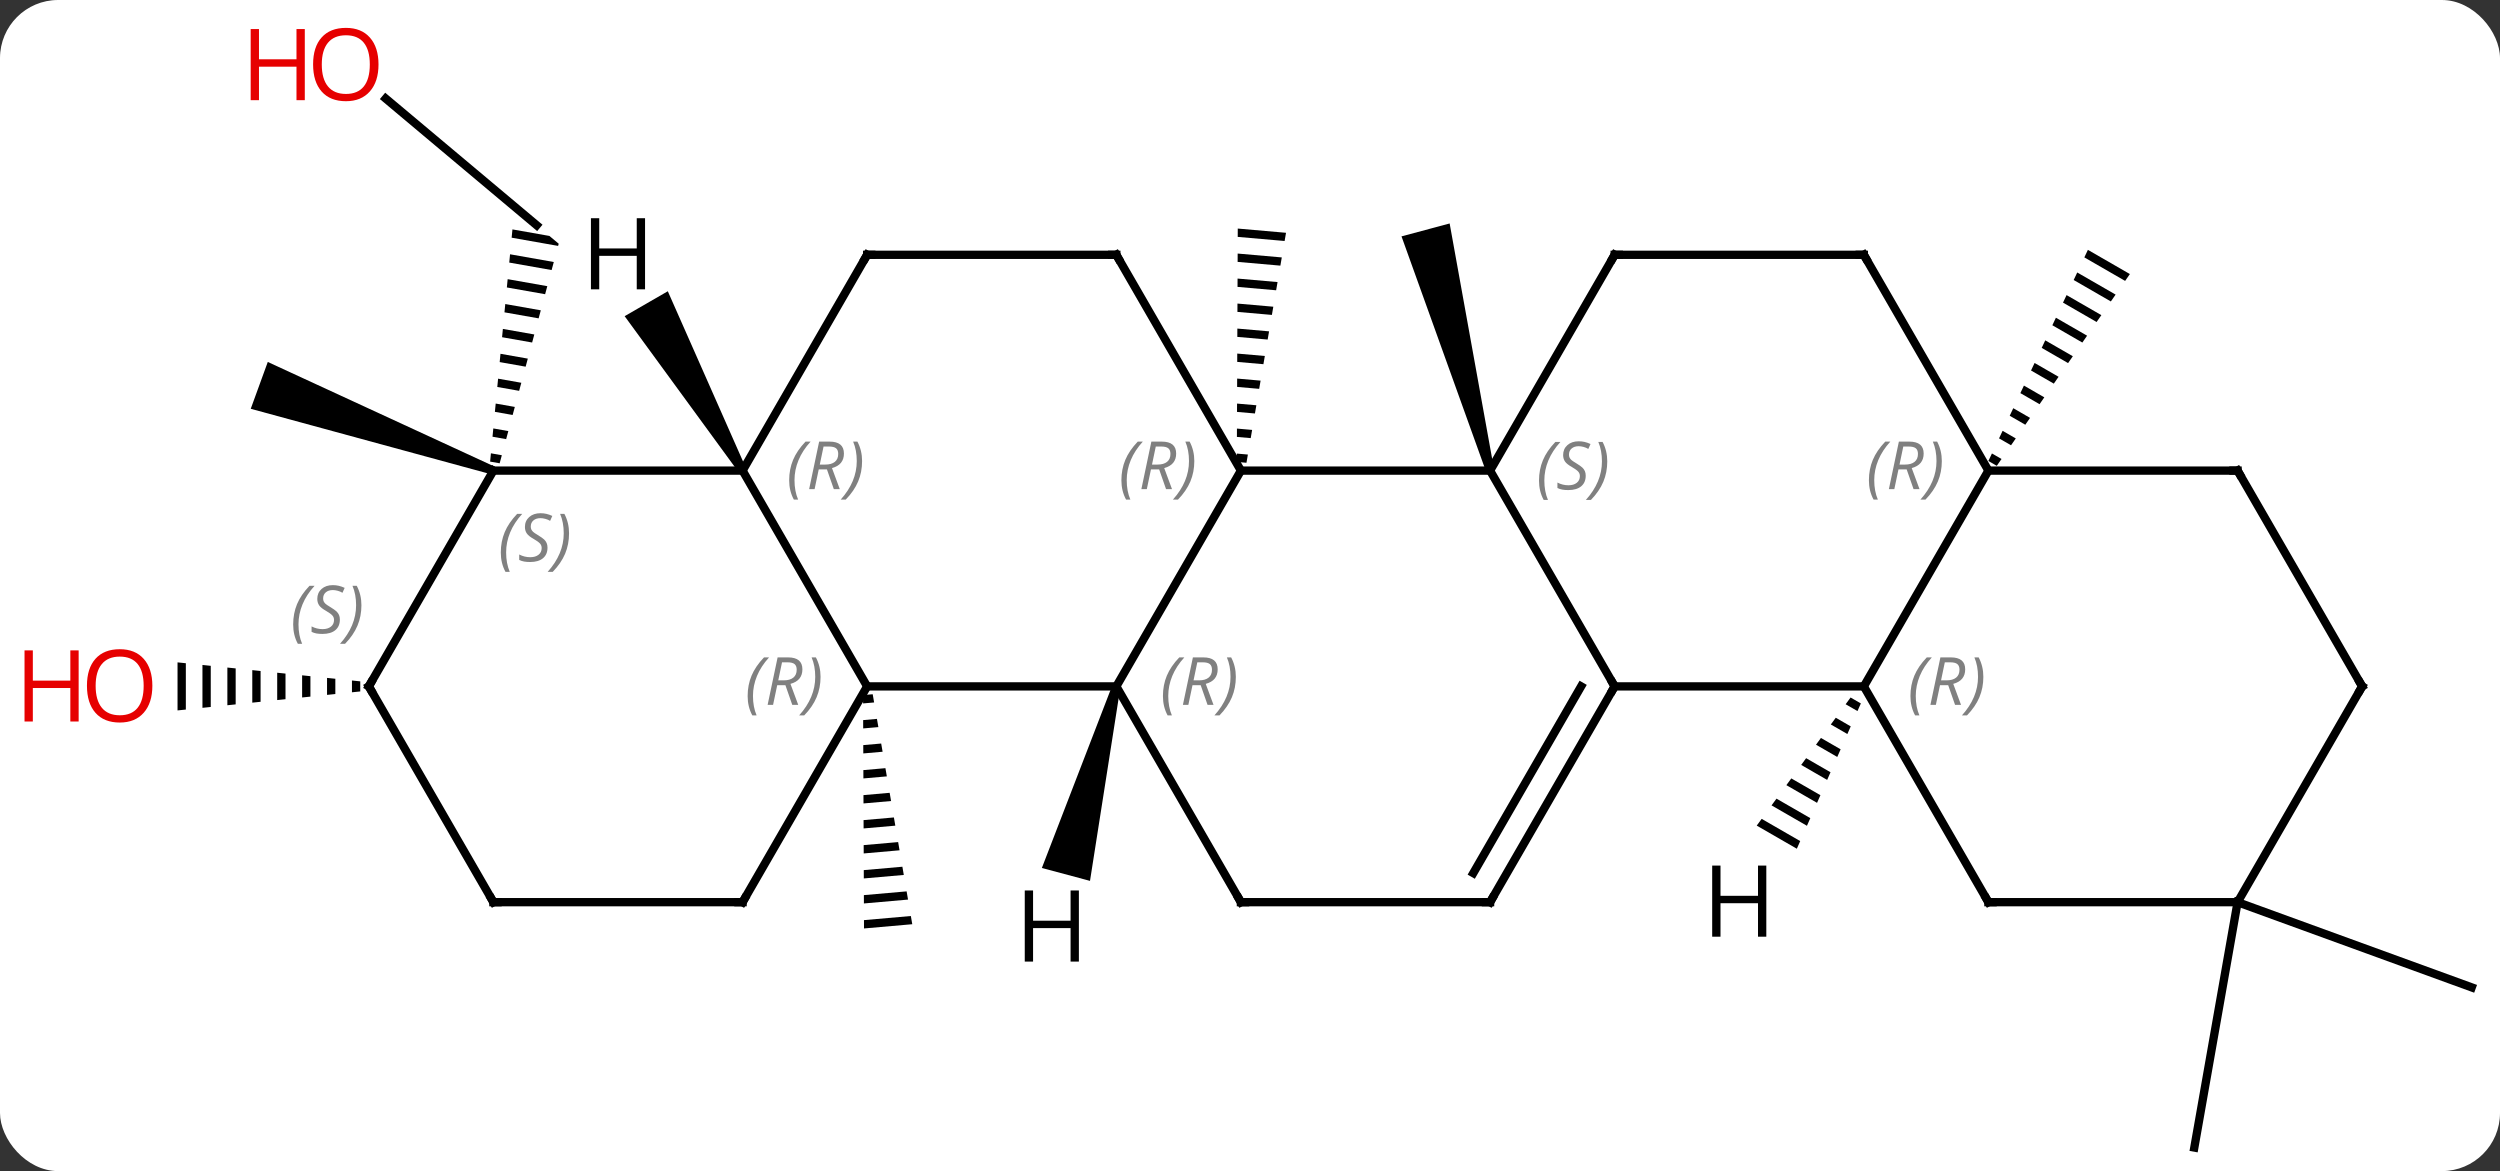<svg width="301" viewBox="0 0 301 141" style="fill-opacity:1; color-rendering:auto; color-interpolation:auto; text-rendering:auto; stroke:black; stroke-linecap:square; stroke-miterlimit:10; shape-rendering:auto; stroke-opacity:1; fill:black; stroke-dasharray:none; font-weight:normal; stroke-width:1; font-family:'Open Sans'; font-style:normal; stroke-linejoin:miter; font-size:12; stroke-dashoffset:0; image-rendering:auto;" height="141" class="cas-substance-image" xmlns:xlink="http://www.w3.org/1999/xlink" xmlns="http://www.w3.org/2000/svg"><rect x="0" y="0" width="301" height="141" fill="#333333" stroke="none"/><svg class="cas-substance-single-component"><rect y="0" x="0" width="301" stroke="none" ry="7" rx="7" height="141" fill="white" class="cas-substance-group"/><svg y="0" x="0" width="301" viewBox="0 0 301 141" style="fill:black;" height="141" class="cas-substance-single-component-image"><svg><g><g transform="translate(156,73)" style="text-rendering:geometricPrecision; color-rendering:optimizeQuality; color-interpolation:linearRGB; stroke-linecap:butt; image-rendering:optimizeQuality;"><path style="stroke:none;" d="M-6.974 -45.482 L-6.978 -44.478 L-6.978 -44.478 L-1.333 -43.984 L-1.333 -43.984 L-1.163 -44.972 L-1.163 -44.972 L-6.974 -45.482 ZM-6.986 -42.472 L-6.99 -41.468 L-6.99 -41.468 L-1.843 -41.017 L-1.843 -41.017 L-1.673 -42.006 L-1.673 -42.006 L-6.986 -42.472 ZM-6.998 -39.461 L-7.002 -38.458 L-7.002 -38.458 L-2.353 -38.05 L-2.353 -38.05 L-2.183 -39.039 L-2.183 -39.039 L-6.998 -39.461 ZM-7.01 -36.451 L-7.014 -35.447 L-7.014 -35.447 L-2.864 -35.084 L-2.864 -35.084 L-2.694 -36.072 L-2.694 -36.072 L-7.01 -36.451 ZM-7.023 -33.44 L-7.027 -32.437 L-7.027 -32.437 L-3.374 -32.117 L-3.374 -32.117 L-3.204 -33.106 L-3.204 -33.106 L-7.023 -33.44 ZM-7.035 -30.43 L-7.039 -29.427 L-7.039 -29.427 L-3.885 -29.15 L-3.885 -29.15 L-3.714 -30.139 L-3.714 -30.139 L-7.035 -30.43 ZM-7.047 -27.42 L-7.051 -26.416 L-7.051 -26.416 L-4.395 -26.183 L-4.395 -26.183 L-4.225 -27.172 L-4.225 -27.172 L-7.047 -27.42 ZM-7.059 -24.409 L-7.064 -23.406 L-7.064 -23.406 L-4.905 -23.217 L-4.905 -23.217 L-4.735 -24.206 L-4.735 -24.206 L-7.059 -24.409 ZM-7.072 -21.399 L-7.076 -20.395 L-7.076 -20.395 L-5.415 -20.25 L-5.415 -20.25 L-5.245 -21.239 L-5.245 -21.239 L-7.072 -21.399 ZM-7.084 -18.389 L-7.088 -17.385 L-7.088 -17.385 L-5.926 -17.283 L-5.926 -17.283 L-5.756 -18.272 L-5.756 -18.272 L-7.084 -18.389 Z"/><path style="stroke:none;" d="M23.889 -16.467 L22.923 -16.209 L12.741 -44.541 L18.537 -46.095 Z"/><path style="stroke:none;" d="M-50.926 10.587 L-52.088 10.689 L-52.084 11.693 L-52.084 11.693 L-50.756 11.576 L-50.756 11.576 L-50.926 10.587 ZM-50.416 13.554 L-52.076 13.7 L-52.076 13.7 L-52.072 14.703 L-52.072 14.703 L-50.245 14.543 L-50.245 14.543 L-50.416 13.554 ZM-49.905 16.521 L-52.063 16.71 L-52.063 16.71 L-52.059 17.713 L-52.059 17.713 L-49.735 17.51 L-49.735 17.51 L-49.905 16.521 ZM-49.395 19.487 L-52.051 19.72 L-52.051 19.72 L-52.047 20.724 L-52.047 20.724 L-49.225 20.476 L-49.225 20.476 L-49.395 19.487 ZM-48.885 22.454 L-52.039 22.731 L-52.039 22.731 L-52.035 23.734 L-52.035 23.734 L-48.714 23.443 L-48.714 23.443 L-48.885 22.454 ZM-48.374 25.421 L-52.027 25.741 L-52.027 25.741 L-52.023 26.744 L-52.023 26.744 L-48.204 26.41 L-48.204 26.41 L-48.374 25.421 ZM-47.864 28.387 L-52.014 28.751 L-52.01 29.755 L-52.01 29.755 L-47.694 29.376 L-47.694 29.376 L-47.864 28.387 ZM-47.353 31.354 L-52.002 31.762 L-52.002 31.762 L-51.998 32.765 L-51.998 32.765 L-47.183 32.343 L-47.183 32.343 L-47.353 31.354 ZM-46.843 34.321 L-51.99 34.772 L-51.99 34.772 L-51.986 35.776 L-51.986 35.776 L-46.673 35.31 L-46.673 35.31 L-46.843 34.321 ZM-46.333 37.288 L-51.978 37.782 L-51.978 37.782 L-51.974 38.786 L-51.974 38.786 L-46.163 38.276 L-46.163 38.276 L-46.333 37.288 Z"/><path style="stroke:none;" d="M95.382 -42.918 L94.955 -42.01 L94.955 -42.01 L99.865 -39.179 L99.865 -39.179 L100.437 -40.004 L95.382 -42.918 ZM94.099 -40.194 L93.671 -39.287 L93.671 -39.287 L98.147 -36.705 L98.72 -37.53 L94.099 -40.194 ZM92.815 -37.471 L92.387 -36.563 L96.431 -34.231 L96.431 -34.231 L97.003 -35.056 L97.003 -35.056 L92.815 -37.471 ZM91.531 -34.747 L91.103 -33.839 L91.103 -33.839 L94.714 -31.757 L94.714 -31.757 L95.286 -32.582 L91.531 -34.747 ZM90.248 -32.023 L89.82 -31.115 L92.997 -29.283 L92.997 -29.283 L93.569 -30.108 L90.248 -32.023 ZM88.964 -29.299 L88.536 -28.392 L91.28 -26.809 L91.852 -27.634 L88.964 -29.299 ZM87.68 -26.576 L87.252 -25.668 L89.563 -24.335 L90.135 -25.16 L87.68 -26.576 ZM86.397 -23.852 L85.969 -22.944 L87.846 -21.861 L88.418 -22.686 L88.418 -22.686 L86.397 -23.852 ZM85.113 -21.128 L84.685 -20.22 L84.685 -20.22 L86.129 -19.388 L86.701 -20.212 L86.701 -20.212 L85.113 -21.128 ZM83.829 -18.404 L83.401 -17.497 L83.401 -17.497 L84.412 -16.914 L84.984 -17.738 L84.984 -17.738 L83.829 -18.404 Z"/><line y2="-61.134" y1="-45.882" x2="-109.561" x1="-91.386" style="fill:none;"/><path style="stroke:none;" d="M-94.302 -45.38 L-94.398 -44.382 L-94.398 -44.382 L-88.803 -43.393 L-88.803 -43.393 L-88.732 -43.655 L-89.85 -44.593 L-89.85 -44.593 L-94.302 -45.38 ZM-94.59 -42.385 L-94.686 -41.386 L-94.686 -41.386 L-89.585 -40.485 L-89.585 -40.485 L-89.324 -41.454 L-89.324 -41.454 L-94.59 -42.385 ZM-94.878 -39.389 L-94.974 -38.391 L-90.367 -37.577 L-90.367 -37.577 L-90.106 -38.546 L-94.878 -39.389 ZM-95.166 -36.394 L-95.262 -35.395 L-95.262 -35.395 L-91.149 -34.669 L-90.888 -35.638 L-95.166 -36.394 ZM-95.454 -33.398 L-95.55 -32.4 L-95.55 -32.4 L-91.931 -31.761 L-91.931 -31.761 L-91.67 -32.73 L-91.67 -32.73 L-95.454 -33.398 ZM-95.742 -30.403 L-95.838 -29.405 L-92.713 -28.852 L-92.452 -29.822 L-92.452 -29.822 L-95.742 -30.403 ZM-96.03 -27.408 L-96.126 -26.409 L-93.495 -25.944 L-93.495 -25.944 L-93.234 -26.914 L-93.234 -26.914 L-96.03 -27.408 ZM-96.318 -24.412 L-96.414 -23.414 L-96.414 -23.414 L-94.277 -23.036 L-94.016 -24.006 L-94.016 -24.006 L-96.318 -24.412 ZM-96.606 -21.417 L-96.702 -20.419 L-95.059 -20.128 L-95.059 -20.128 L-94.798 -21.098 L-96.606 -21.417 ZM-96.894 -18.422 L-96.99 -17.423 L-95.841 -17.22 L-95.841 -17.22 L-95.58 -18.189 L-95.58 -18.189 L-96.894 -18.422 Z"/><path style="stroke:none;" d="M-96.423 -16.808 L-96.765 -15.868 L-125.811 -23.782 L-123.759 -29.42 Z"/><line y2="35.622" y1="65.166" x2="113.406" x1="108.195" style="fill:none;"/><line y2="35.622" y1="45.882" x2="113.406" x1="141.594" style="fill:none;"/><path style="stroke:none;" d="M-113.625 8.931 L-113.625 10.353 L-113.625 10.353 L-112.625 10.249 L-112.625 10.249 L-112.625 9.035 L-113.625 8.931 ZM-116.625 8.619 L-116.625 10.665 L-115.625 10.561 L-115.625 8.723 L-116.625 8.619 ZM-119.625 8.308 L-119.625 10.976 L-118.625 10.873 L-118.625 8.412 L-119.625 8.308 ZM-122.625 7.996 L-122.625 11.288 L-121.625 11.184 L-121.625 8.1 L-122.625 7.996 ZM-125.625 7.684 L-125.625 11.6 L-124.625 11.496 L-124.625 7.788 L-125.625 7.684 ZM-128.625 7.372 L-128.625 11.912 L-127.625 11.808 L-127.625 7.476 L-128.625 7.372 ZM-131.625 7.061 L-131.625 12.223 L-130.625 12.119 L-130.625 7.165 L-131.625 7.061 ZM-134.625 6.749 L-134.625 12.535 L-133.625 12.431 L-133.625 6.853 L-134.625 6.749 Z"/><line y2="-16.338" y1="-16.338" x2="23.406" x1="-6.594" style="fill:none;"/><line y2="9.642" y1="-16.338" x2="-21.594" x1="-6.594" style="fill:none;"/><line y2="-42.321" y1="-16.338" x2="-21.594" x1="-6.594" style="fill:none;"/><line y2="9.642" y1="-16.338" x2="38.406" x1="23.406" style="fill:none;"/><line y2="-42.321" y1="-16.338" x2="38.406" x1="23.406" style="fill:none;"/><line y2="9.642" y1="9.642" x2="-51.594" x1="-21.594" style="fill:none;"/><line y2="35.622" y1="9.642" x2="-6.594" x1="-21.594" style="fill:none;"/><line y2="-42.321" y1="-42.321" x2="-51.594" x1="-21.594" style="fill:none;"/><line y2="9.642" y1="9.642" x2="68.406" x1="38.406" style="fill:none;"/><line y2="35.622" y1="9.642" x2="23.406" x1="38.406" style="fill:none;"/><line y2="32.122" y1="9.642" x2="21.385" x1="34.364" style="fill:none;"/><line y2="-42.321" y1="-42.321" x2="68.406" x1="38.406" style="fill:none;"/><line y2="-16.338" y1="9.642" x2="-66.594" x1="-51.594" style="fill:none;"/><line y2="35.622" y1="9.642" x2="-66.594" x1="-51.594" style="fill:none;"/><line y2="35.622" y1="35.622" x2="23.406" x1="-6.594" style="fill:none;"/><line y2="-16.338" y1="-42.321" x2="-66.594" x1="-51.594" style="fill:none;"/><line y2="-16.338" y1="9.642" x2="83.406" x1="68.406" style="fill:none;"/><line y2="35.622" y1="9.642" x2="83.406" x1="68.406" style="fill:none;"/><line y2="-16.338" y1="-42.321" x2="83.406" x1="68.406" style="fill:none;"/><line y2="-16.338" y1="-16.338" x2="-96.594" x1="-66.594" style="fill:none;"/><line y2="35.622" y1="35.622" x2="-96.594" x1="-66.594" style="fill:none;"/><line y2="-16.338" y1="-16.338" x2="113.406" x1="83.406" style="fill:none;"/><line y2="35.622" y1="35.622" x2="113.406" x1="83.406" style="fill:none;"/><line y2="9.642" y1="-16.338" x2="-111.594" x1="-96.594" style="fill:none;"/><line y2="9.642" y1="35.622" x2="-111.594" x1="-96.594" style="fill:none;"/><line y2="9.642" y1="-16.338" x2="128.406" x1="113.406" style="fill:none;"/><line y2="9.642" y1="35.622" x2="128.406" x1="113.406" style="fill:none;"/><path style="stroke:none;" d="M-22.077 9.512 L-21.111 9.771 L-24.764 33.058 L-30.56 31.504 Z"/><path style="stroke:none;" d="M66.81 10.98 L66.215 11.791 L67.64 12.613 L68.046 11.693 L66.81 10.98 ZM65.026 13.415 L64.431 14.227 L66.423 15.376 L66.423 15.376 L66.829 14.455 L65.026 13.415 ZM63.241 15.85 L62.647 16.662 L62.647 16.662 L65.207 18.138 L65.612 17.217 L63.241 15.85 ZM61.457 18.285 L60.862 19.097 L63.99 20.901 L63.99 20.901 L64.395 19.98 L61.457 18.285 ZM59.673 20.721 L59.078 21.532 L62.773 23.663 L63.178 22.742 L59.673 20.721 ZM57.889 23.156 L57.294 23.968 L57.294 23.968 L61.556 26.425 L61.962 25.505 L57.889 23.156 ZM56.105 25.591 L55.51 26.403 L60.339 29.188 L60.745 28.267 L56.105 25.591 Z"/><path style="stroke:none;" d="M-66.161 -16.588 L-67.027 -16.088 L-80.793 -34.933 L-75.597 -37.933 Z"/></g><g transform="translate(156,73)" style="fill:rgb(230,0,0); text-rendering:geometricPrecision; color-rendering:optimizeQuality; image-rendering:optimizeQuality; font-family:'Open Sans'; stroke:rgb(230,0,0); color-interpolation:linearRGB;"><path style="stroke:none;" d="M-110.428 -65.236 Q-110.428 -63.174 -111.468 -61.994 Q-112.507 -60.814 -114.35 -60.814 Q-116.241 -60.814 -117.272 -61.978 Q-118.303 -63.143 -118.303 -65.252 Q-118.303 -67.346 -117.272 -68.494 Q-116.241 -69.643 -114.35 -69.643 Q-112.491 -69.643 -111.46 -68.471 Q-110.428 -67.299 -110.428 -65.236 ZM-117.257 -65.236 Q-117.257 -63.502 -116.514 -62.596 Q-115.772 -61.689 -114.35 -61.689 Q-112.928 -61.689 -112.202 -62.588 Q-111.475 -63.486 -111.475 -65.236 Q-111.475 -66.971 -112.202 -67.861 Q-112.928 -68.752 -114.35 -68.752 Q-115.772 -68.752 -116.514 -67.853 Q-117.257 -66.955 -117.257 -65.236 Z"/><path style="stroke:none;" d="M-119.303 -60.939 L-120.303 -60.939 L-120.303 -64.971 L-124.819 -64.971 L-124.819 -60.939 L-125.819 -60.939 L-125.819 -69.502 L-124.819 -69.502 L-124.819 -65.861 L-120.303 -65.861 L-120.303 -69.502 L-119.303 -69.502 L-119.303 -60.939 Z"/><path style="stroke:none;" d="M-137.656 9.572 Q-137.656 11.634 -138.696 12.814 Q-139.735 13.994 -141.578 13.994 Q-143.469 13.994 -144.5 12.829 Q-145.531 11.665 -145.531 9.556 Q-145.531 7.462 -144.5 6.314 Q-143.469 5.165 -141.578 5.165 Q-139.719 5.165 -138.688 6.337 Q-137.656 7.509 -137.656 9.572 ZM-144.485 9.572 Q-144.485 11.306 -143.742 12.212 Q-143 13.119 -141.578 13.119 Q-140.156 13.119 -139.43 12.22 Q-138.703 11.322 -138.703 9.572 Q-138.703 7.837 -139.43 6.947 Q-140.156 6.056 -141.578 6.056 Q-143 6.056 -143.742 6.955 Q-144.485 7.853 -144.485 9.572 Z"/><path style="stroke:none;" d="M-146.531 13.869 L-147.531 13.869 L-147.531 9.837 L-152.047 9.837 L-152.047 13.869 L-153.047 13.869 L-153.047 5.306 L-152.047 5.306 L-152.047 8.947 L-147.531 8.947 L-147.531 5.306 L-146.531 5.306 L-146.531 13.869 Z"/></g><g transform="translate(156,73)" style="font-size:8.4px; fill:gray; text-rendering:geometricPrecision; image-rendering:optimizeQuality; color-rendering:optimizeQuality; font-family:'Open Sans'; font-style:italic; stroke:gray; color-interpolation:linearRGB;"><path style="stroke:none;" d="M-20.983 -15.174 Q-20.983 -16.502 -20.514 -17.627 Q-20.045 -18.752 -19.014 -19.83 L-18.404 -19.83 Q-19.373 -18.768 -19.858 -17.596 Q-20.342 -16.424 -20.342 -15.19 Q-20.342 -13.862 -19.904 -12.846 L-20.42 -12.846 Q-20.983 -13.877 -20.983 -15.174 ZM-17.423 -16.487 L-17.923 -14.112 L-18.579 -14.112 L-17.376 -19.83 L-16.126 -19.83 Q-14.391 -19.83 -14.391 -18.393 Q-14.391 -17.034 -15.829 -16.643 L-14.891 -14.112 L-15.61 -14.112 L-16.438 -16.487 L-17.423 -16.487 ZM-16.845 -19.237 Q-17.235 -17.315 -17.298 -17.065 L-16.641 -17.065 Q-15.891 -17.065 -15.485 -17.393 Q-15.079 -17.721 -15.079 -18.346 Q-15.079 -18.815 -15.337 -19.026 Q-15.595 -19.237 -16.188 -19.237 L-16.845 -19.237 ZM-12.205 -17.487 Q-12.205 -16.159 -12.682 -15.026 Q-13.159 -13.893 -14.174 -12.846 L-14.784 -12.846 Q-12.846 -15.002 -12.846 -17.487 Q-12.846 -18.815 -13.284 -19.83 L-12.768 -19.83 Q-12.205 -18.768 -12.205 -17.487 Z"/><path style="stroke:none;" d="M29.297 -15.135 Q29.297 -16.463 29.766 -17.588 Q30.235 -18.713 31.266 -19.791 L31.876 -19.791 Q30.907 -18.729 30.422 -17.557 Q29.938 -16.385 29.938 -15.151 Q29.938 -13.823 30.376 -12.807 L29.86 -12.807 Q29.297 -13.838 29.297 -15.135 ZM34.92 -15.729 Q34.92 -14.901 34.373 -14.448 Q33.826 -13.995 32.826 -13.995 Q32.42 -13.995 32.108 -14.049 Q31.795 -14.104 31.514 -14.245 L31.514 -14.901 Q32.139 -14.573 32.842 -14.573 Q33.467 -14.573 33.842 -14.87 Q34.217 -15.166 34.217 -15.682 Q34.217 -15.995 34.014 -16.221 Q33.811 -16.448 33.248 -16.776 Q32.654 -17.104 32.428 -17.432 Q32.201 -17.76 32.201 -18.213 Q32.201 -18.948 32.717 -19.409 Q33.233 -19.869 34.076 -19.869 Q34.451 -19.869 34.787 -19.791 Q35.123 -19.713 35.498 -19.541 L35.233 -18.948 Q34.983 -19.104 34.662 -19.19 Q34.342 -19.276 34.076 -19.276 Q33.545 -19.276 33.225 -19.002 Q32.904 -18.729 32.904 -18.26 Q32.904 -18.057 32.975 -17.909 Q33.045 -17.76 33.186 -17.627 Q33.326 -17.494 33.748 -17.244 Q34.311 -16.901 34.514 -16.705 Q34.717 -16.51 34.819 -16.276 Q34.92 -16.041 34.92 -15.729 ZM37.514 -17.448 Q37.514 -16.119 37.038 -14.987 Q36.561 -13.854 35.546 -12.807 L34.936 -12.807 Q36.874 -14.963 36.874 -17.448 Q36.874 -18.776 36.436 -19.791 L36.952 -19.791 Q37.514 -18.729 37.514 -17.448 Z"/><path style="stroke:none;" d="M-15.983 10.806 Q-15.983 9.478 -15.514 8.353 Q-15.045 7.228 -14.014 6.15 L-13.405 6.15 Q-14.373 7.212 -14.858 8.384 Q-15.342 9.556 -15.342 10.79 Q-15.342 12.119 -14.905 13.134 L-15.42 13.134 Q-15.983 12.103 -15.983 10.806 ZM-12.423 9.494 L-12.923 11.869 L-13.579 11.869 L-12.376 6.15 L-11.126 6.15 Q-9.391 6.15 -9.391 7.587 Q-9.391 8.947 -10.829 9.337 L-9.891 11.869 L-10.61 11.869 L-11.438 9.494 L-12.423 9.494 ZM-11.845 6.744 Q-12.235 8.665 -12.298 8.915 L-11.641 8.915 Q-10.891 8.915 -10.485 8.587 Q-10.079 8.259 -10.079 7.634 Q-10.079 7.165 -10.337 6.955 Q-10.595 6.744 -11.188 6.744 L-11.845 6.744 ZM-7.205 8.494 Q-7.205 9.822 -7.682 10.954 Q-8.159 12.087 -9.174 13.134 L-9.784 13.134 Q-7.846 10.978 -7.846 8.494 Q-7.846 7.165 -8.284 6.15 L-7.768 6.15 Q-7.205 7.212 -7.205 8.494 Z"/></g><g transform="translate(156,73)" style="stroke-linecap:butt; font-size:8.4px; text-rendering:geometricPrecision; image-rendering:optimizeQuality; color-rendering:optimizeQuality; font-family:'Open Sans'; font-style:italic; color-interpolation:linearRGB; stroke-miterlimit:5;"><path style="fill:none;" d="M-21.344 -41.888 L-21.594 -42.321 L-22.094 -42.321"/><path style="fill:none;" d="M38.156 10.075 L38.406 9.642 L38.156 9.209"/><path style="fill:none;" d="M38.156 -41.888 L38.406 -42.321 L38.906 -42.321"/><path style="fill:gray; stroke:none;" d="M-65.983 10.806 Q-65.983 9.478 -65.514 8.353 Q-65.045 7.228 -64.014 6.15 L-63.404 6.15 Q-64.373 7.212 -64.858 8.384 Q-65.342 9.556 -65.342 10.79 Q-65.342 12.119 -64.904 13.134 L-65.42 13.134 Q-65.983 12.103 -65.983 10.806 ZM-62.423 9.494 L-62.923 11.869 L-63.579 11.869 L-62.376 6.15 L-61.126 6.15 Q-59.391 6.15 -59.391 7.587 Q-59.391 8.947 -60.829 9.337 L-59.891 11.869 L-60.61 11.869 L-61.438 9.494 L-62.423 9.494 ZM-61.844 6.744 Q-62.235 8.665 -62.298 8.915 L-61.641 8.915 Q-60.891 8.915 -60.485 8.587 Q-60.079 8.259 -60.079 7.634 Q-60.079 7.165 -60.337 6.955 Q-60.594 6.744 -61.188 6.744 L-61.844 6.744 ZM-57.205 8.494 Q-57.205 9.822 -57.682 10.954 Q-58.158 12.087 -59.174 13.134 L-59.783 13.134 Q-57.846 10.978 -57.846 8.494 Q-57.846 7.165 -58.283 6.15 L-57.768 6.15 Q-57.205 7.212 -57.205 8.494 Z"/><path style="fill:none;" d="M-6.844 35.189 L-6.594 35.622 L-6.094 35.622"/><path style="fill:none;" d="M-51.094 -42.321 L-51.594 -42.321 L-51.844 -41.888"/><path style="fill:gray; stroke:none;" d="M74.017 10.806 Q74.017 9.478 74.486 8.353 Q74.955 7.228 75.986 6.15 L76.596 6.15 Q75.627 7.212 75.142 8.384 Q74.658 9.556 74.658 10.79 Q74.658 12.119 75.096 13.134 L74.58 13.134 Q74.017 12.103 74.017 10.806 ZM77.577 9.494 L77.077 11.869 L76.421 11.869 L77.624 6.15 L78.874 6.15 Q80.609 6.15 80.609 7.587 Q80.609 8.947 79.171 9.337 L80.109 11.869 L79.39 11.869 L78.562 9.494 L77.577 9.494 ZM78.156 6.744 Q77.765 8.665 77.702 8.915 L78.359 8.915 Q79.109 8.915 79.515 8.587 Q79.921 8.259 79.921 7.634 Q79.921 7.165 79.663 6.955 Q79.406 6.744 78.812 6.744 L78.156 6.744 ZM82.795 8.494 Q82.795 9.822 82.318 10.954 Q81.841 12.087 80.826 13.134 L80.216 13.134 Q82.154 10.978 82.154 8.494 Q82.154 7.165 81.716 6.15 L82.232 6.15 Q82.795 7.212 82.795 8.494 Z"/><path style="fill:none;" d="M23.656 35.189 L23.406 35.622 L22.906 35.622"/><path style="fill:none;" d="M67.906 -42.321 L68.406 -42.321 L68.656 -41.888"/><path style="fill:gray; stroke:none;" d="M-60.983 -15.174 Q-60.983 -16.502 -60.514 -17.627 Q-60.045 -18.752 -59.014 -19.83 L-58.404 -19.83 Q-59.373 -18.768 -59.858 -17.596 Q-60.342 -16.424 -60.342 -15.19 Q-60.342 -13.862 -59.904 -12.846 L-60.42 -12.846 Q-60.983 -13.877 -60.983 -15.174 ZM-57.423 -16.487 L-57.923 -14.112 L-58.579 -14.112 L-57.376 -19.83 L-56.126 -19.83 Q-54.391 -19.83 -54.391 -18.393 Q-54.391 -17.034 -55.829 -16.643 L-54.891 -14.112 L-55.61 -14.112 L-56.438 -16.487 L-57.423 -16.487 ZM-56.844 -19.237 Q-57.235 -17.315 -57.298 -17.065 L-56.641 -17.065 Q-55.891 -17.065 -55.485 -17.393 Q-55.079 -17.721 -55.079 -18.346 Q-55.079 -18.815 -55.337 -19.026 Q-55.594 -19.237 -56.188 -19.237 L-56.844 -19.237 ZM-52.205 -17.487 Q-52.205 -16.159 -52.682 -15.026 Q-53.158 -13.893 -54.174 -12.846 L-54.783 -12.846 Q-52.846 -15.002 -52.846 -17.487 Q-52.846 -18.815 -53.283 -19.83 L-52.768 -19.83 Q-52.205 -18.768 -52.205 -17.487 Z"/><path style="fill:none;" d="M-66.344 35.189 L-66.594 35.622 L-67.094 35.622"/><path style="fill:gray; stroke:none;" d="M69.017 -15.174 Q69.017 -16.502 69.486 -17.627 Q69.955 -18.752 70.986 -19.83 L71.596 -19.83 Q70.627 -18.768 70.142 -17.596 Q69.658 -16.424 69.658 -15.19 Q69.658 -13.862 70.096 -12.846 L69.58 -12.846 Q69.017 -13.877 69.017 -15.174 ZM72.577 -16.487 L72.077 -14.112 L71.421 -14.112 L72.624 -19.83 L73.874 -19.83 Q75.609 -19.83 75.609 -18.393 Q75.609 -17.034 74.171 -16.643 L75.109 -14.112 L74.39 -14.112 L73.562 -16.487 L72.577 -16.487 ZM73.156 -19.237 Q72.765 -17.315 72.702 -17.065 L73.359 -17.065 Q74.109 -17.065 74.515 -17.393 Q74.921 -17.721 74.921 -18.346 Q74.921 -18.815 74.663 -19.026 Q74.406 -19.237 73.812 -19.237 L73.156 -19.237 ZM77.795 -17.487 Q77.795 -16.159 77.318 -15.026 Q76.841 -13.893 75.826 -12.846 L75.216 -12.846 Q77.154 -15.002 77.154 -17.487 Q77.154 -18.815 76.716 -19.83 L77.232 -19.83 Q77.795 -18.768 77.795 -17.487 Z"/><path style="fill:none;" d="M83.156 35.189 L83.406 35.622 L83.906 35.622"/><path style="fill:gray; stroke:none;" d="M-95.703 -6.475 Q-95.703 -7.803 -95.234 -8.928 Q-94.765 -10.053 -93.734 -11.131 L-93.124 -11.131 Q-94.093 -10.068 -94.578 -8.896 Q-95.062 -7.725 -95.062 -6.49 Q-95.062 -5.162 -94.624 -4.146 L-95.14 -4.146 Q-95.703 -5.178 -95.703 -6.475 ZM-90.08 -7.068 Q-90.08 -6.24 -90.627 -5.787 Q-91.174 -5.334 -92.174 -5.334 Q-92.58 -5.334 -92.892 -5.389 Q-93.205 -5.443 -93.486 -5.584 L-93.486 -6.24 Q-92.861 -5.912 -92.158 -5.912 Q-91.533 -5.912 -91.158 -6.209 Q-90.783 -6.506 -90.783 -7.021 Q-90.783 -7.334 -90.986 -7.561 Q-91.189 -7.787 -91.752 -8.115 Q-92.346 -8.443 -92.572 -8.771 Q-92.799 -9.1 -92.799 -9.553 Q-92.799 -10.287 -92.283 -10.748 Q-91.767 -11.209 -90.924 -11.209 Q-90.549 -11.209 -90.213 -11.131 Q-89.877 -11.053 -89.502 -10.881 L-89.767 -10.287 Q-90.017 -10.443 -90.338 -10.529 Q-90.658 -10.615 -90.924 -10.615 Q-91.455 -10.615 -91.775 -10.342 Q-92.096 -10.068 -92.096 -9.6 Q-92.096 -9.396 -92.025 -9.248 Q-91.955 -9.1 -91.814 -8.967 Q-91.674 -8.834 -91.252 -8.584 Q-90.689 -8.24 -90.486 -8.045 Q-90.283 -7.85 -90.182 -7.615 Q-90.08 -7.381 -90.08 -7.068 ZM-87.486 -8.787 Q-87.486 -7.459 -87.962 -6.326 Q-88.439 -5.193 -89.454 -4.146 L-90.064 -4.146 Q-88.126 -6.303 -88.126 -8.787 Q-88.126 -10.115 -88.564 -11.131 L-88.048 -11.131 Q-87.486 -10.068 -87.486 -8.787 Z"/><path style="fill:none;" d="M-96.094 35.622 L-96.594 35.622 L-96.844 35.189"/><path style="fill:none;" d="M112.906 -16.338 L113.406 -16.338 L113.656 -15.905"/><path style="fill:none;" d="M-111.344 9.209 L-111.594 9.642 L-111.344 10.075"/><path style="fill:gray; stroke:none;" d="M-120.702 2.185 Q-120.702 0.857 -120.234 -0.268 Q-119.765 -1.393 -118.734 -2.471 L-118.124 -2.471 Q-119.093 -1.409 -119.577 -0.237 Q-120.062 0.935 -120.062 2.169 Q-120.062 3.497 -119.624 4.513 L-120.14 4.513 Q-120.702 3.482 -120.702 2.185 ZM-115.08 1.591 Q-115.08 2.419 -115.627 2.872 Q-116.174 3.325 -117.174 3.325 Q-117.58 3.325 -117.892 3.271 Q-118.205 3.216 -118.486 3.075 L-118.486 2.419 Q-117.861 2.747 -117.158 2.747 Q-116.533 2.747 -116.158 2.45 Q-115.783 2.154 -115.783 1.638 Q-115.783 1.325 -115.986 1.099 Q-116.189 0.872 -116.752 0.544 Q-117.345 0.216 -117.572 -0.112 Q-117.799 -0.44 -117.799 -0.893 Q-117.799 -1.628 -117.283 -2.089 Q-116.767 -2.55 -115.924 -2.55 Q-115.549 -2.55 -115.213 -2.471 Q-114.877 -2.393 -114.502 -2.221 L-114.767 -1.628 Q-115.017 -1.784 -115.338 -1.87 Q-115.658 -1.956 -115.924 -1.956 Q-116.455 -1.956 -116.775 -1.682 Q-117.095 -1.409 -117.095 -0.94 Q-117.095 -0.737 -117.025 -0.589 Q-116.955 -0.44 -116.814 -0.307 Q-116.674 -0.175 -116.252 0.075 Q-115.689 0.419 -115.486 0.614 Q-115.283 0.81 -115.181 1.044 Q-115.08 1.278 -115.08 1.591 ZM-112.485 -0.128 Q-112.485 1.2 -112.962 2.333 Q-113.438 3.466 -114.454 4.513 L-115.063 4.513 Q-113.126 2.357 -113.126 -0.128 Q-113.126 -1.456 -113.563 -2.471 L-113.048 -2.471 Q-112.485 -1.409 -112.485 -0.128 Z"/><path style="fill:none;" d="M128.156 9.209 L128.406 9.642 L128.156 10.075"/><path style="stroke:none;" d="M-26.103 42.775 L-27.103 42.775 L-27.103 38.744 L-31.619 38.744 L-31.619 42.775 L-32.619 42.775 L-32.619 34.213 L-31.619 34.213 L-31.619 37.853 L-27.103 37.853 L-27.103 34.213 L-26.103 34.213 L-26.103 42.775 Z"/><path style="stroke:none;" d="M56.664 39.778 L55.664 39.778 L55.664 35.747 L51.148 35.747 L51.148 39.778 L50.148 39.778 L50.148 31.216 L51.148 31.216 L51.148 34.856 L55.664 34.856 L55.664 31.216 L56.664 31.216 L56.664 39.778 Z"/><path style="stroke:none;" d="M-78.336 -38.165 L-79.336 -38.165 L-79.336 -42.196 L-83.852 -42.196 L-83.852 -38.165 L-84.852 -38.165 L-84.852 -46.727 L-83.852 -46.727 L-83.852 -43.087 L-79.336 -43.087 L-79.336 -46.727 L-78.336 -46.727 L-78.336 -38.165 Z"/></g></g></svg></svg></svg></svg>